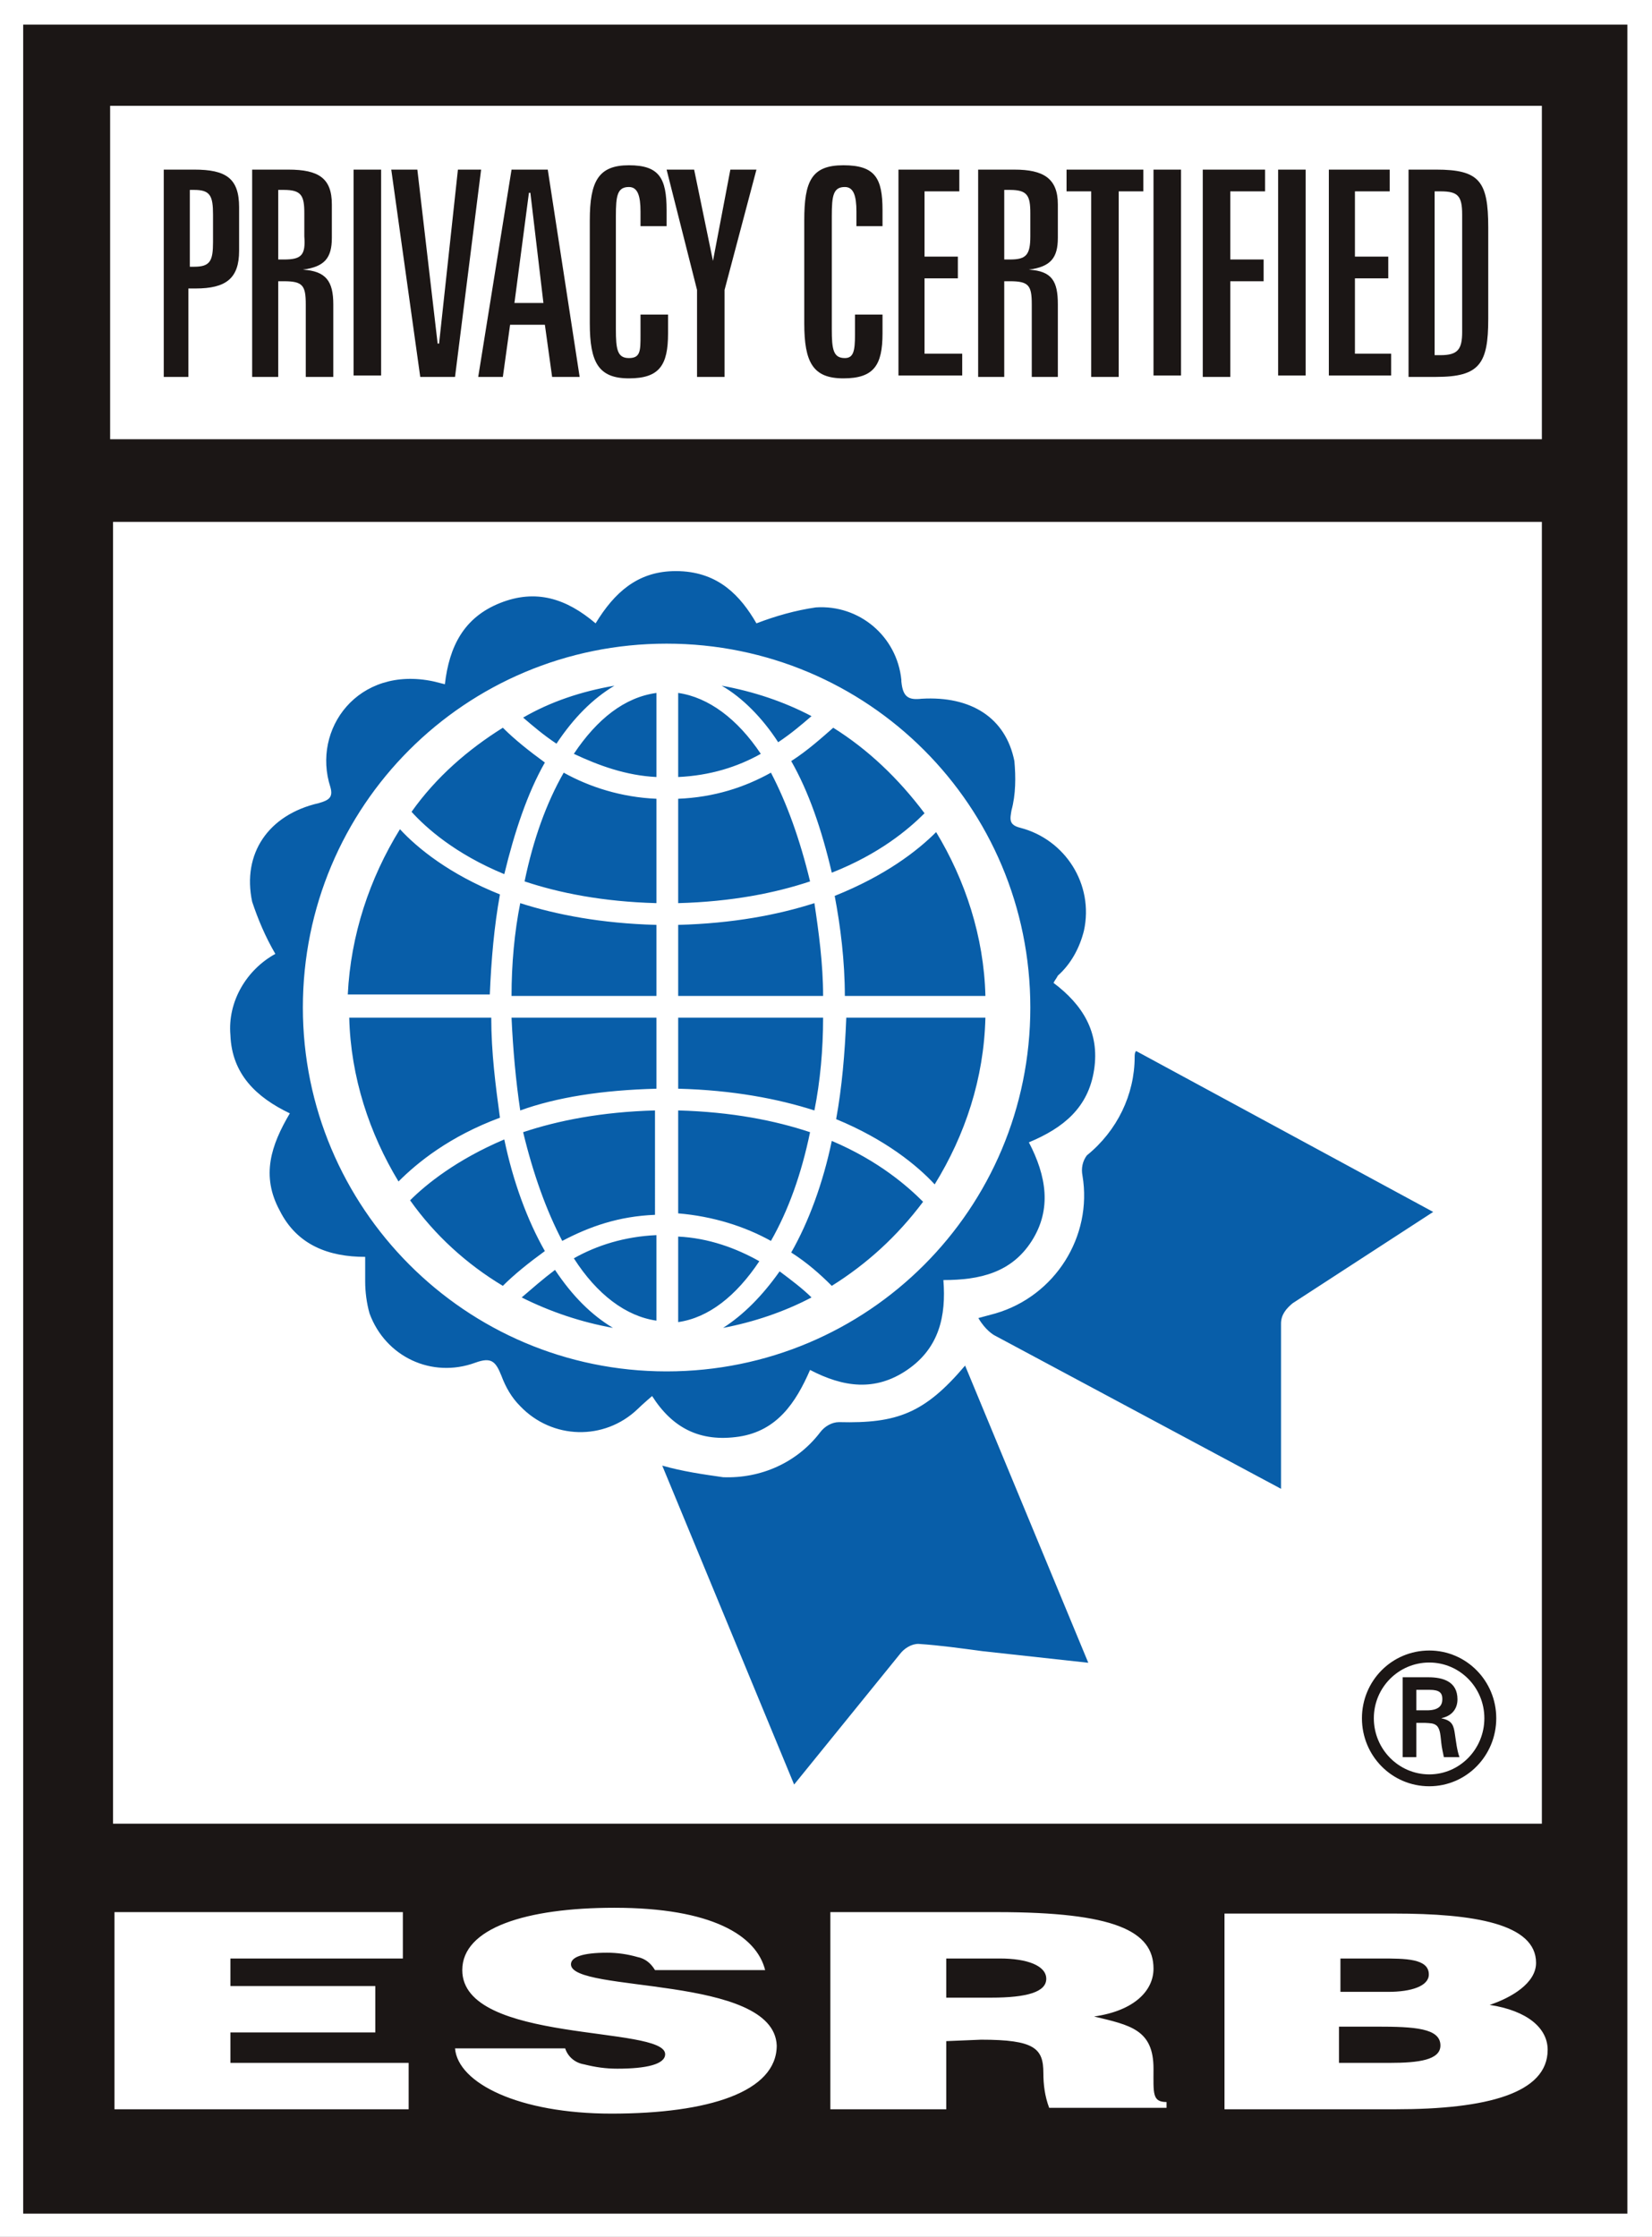 <?xml version="1.0" encoding="UTF-8" standalone="no"?>
<!-- Generator: Adobe Illustrator 23.1.0, SVG Export Plug-In . SVG Version: 6.00 Build 0)  -->

<svg
   xmlns:dc="http://purl.org/dc/elements/1.1/"
   xmlns:cc="http://creativecommons.org/ns#"
   xmlns:rdf="http://www.w3.org/1999/02/22-rdf-syntax-ns#"
   xmlns:svg="http://www.w3.org/2000/svg"
   xmlns="http://www.w3.org/2000/svg"
   xmlns:sodipodi="http://sodipodi.sourceforge.net/DTD/sodipodi-0.dtd"
   xmlns:inkscape="http://www.inkscape.org/namespaces/inkscape"
   version="1.1"
   id="Layer_1"
   x="0px"
   y="0px"
   viewBox="0 0 332 449.365"
   xml:space="preserve"
   sodipodi:docname="ESRB_Privacy_Certified_2013.svg"
   width="332"
   height="449.365"
   inkscape:version="0.92.4 (5da689c313, 2019-01-14)"><rect x="0" y="0" width="332" height="449.365" fill="#808080" stroke="none"/><defs
   id="defs7756">
	
	

	
	
	
	

	
	
	
	

	
	
	
	
	
	
	
	
	
	
	
	
	
	
	
	

	
	
	

		
		
	<clipPath
   clipPathUnits="userSpaceOnUse"
   id="clipPath62410"><path
     d="M 0,0 H 708.661 V 481.89 H 0 Z"
     id="path62408"
     inkscape:connector-curvature="0" /></clipPath><clipPath
   clipPathUnits="userSpaceOnUse"
   id="clipPath62460"><path
     d="M 0,0 H 708.661 V 481.89 H 0 Z"
     id="path62458"
     inkscape:connector-curvature="0" /></clipPath><clipPath
   clipPathUnits="userSpaceOnUse"
   id="clipPath62484"><path
     d="M 0,0 H 708.661 V 481.89 H 0 Z"
     id="path62482"
     inkscape:connector-curvature="0" /></clipPath><clipPath
   clipPathUnits="userSpaceOnUse"
   id="clipPath62502"><path
     d="M 0,0 H 708.661 V 481.89 H 0 Z"
     id="path62500"
     inkscape:connector-curvature="0" /></clipPath></defs><sodipodi:namedview
   pagecolor="#ffffff"
   bordercolor="#666666"
   borderopacity="1"
   objecttolerance="10"
   gridtolerance="10"
   guidetolerance="10"
   inkscape:pageopacity="0"
   inkscape:pageshadow="2"
   inkscape:window-width="1366"
   inkscape:window-height="705"
   id="namedview7754"
   showgrid="false"
   inkscape:snap-global="true"
   inkscape:zoom="1"
   inkscape:cx="9.1959036"
   inkscape:cy="200.31067"
   inkscape:window-x="-8"
   inkscape:window-y="-8"
   inkscape:window-maximized="1"
   inkscape:current-layer="layer1" />
<style
   type="text/css"
   id="style7679">
	.st0{fill:#FFFFFF;}
	.st1{fill:#085EA9;}
</style>





<g
   inkscape:groupmode="layer"
   id="layer1"
   inkscape:label="Layer 1"
   transform="translate(109,147.532)"><g
     id="g3126"><path
       sodipodi:nodetypes="ccccc"
       class="st0"
       d="M 223,-147.532 H -109 V 301.832 H 223 Z"
       id="path7681"
       inkscape:connector-curvature="0"
       style="fill:#ffffff;stroke:none;stroke-width:2.912" /><path
       sodipodi:nodetypes="cccccc"
       inkscape:connector-curvature="0"
       id="polyline7683"
       d="M 218.049,-142.582 V 297.173 h -322.389 v -439.754 z"
       style="fill:#1b1615;fill-opacity:1;stroke:none;stroke-width:2.912" /><path
       sodipodi:nodetypes="ccccc"
       inkscape:connector-curvature="0"
       id="rect7685"
       d="M -86.867,-126.273 H 200.867 v 66.982 H -86.867 Z"
       style="fill:#ffffff;stroke:none;stroke-width:2.912" /><path
       sodipodi:nodetypes="ccccc"
       inkscape:connector-curvature="0"
       id="rect7687"
       d="M -86.284,-42.69 H 200.867 V 218.832 H -86.284 Z"
       style="fill:#ffffff;stroke:none;stroke-width:2.912" /><path
       sodipodi:nodetypes="ccccccccccccccccccccccccccccccccccccccccccccccccccccccccccccccccccccccccccccccccccccccccccccccccccccccccccccccccccccccccccccccccccccccccccccccccccccccccccccccccccccccccccccccccccccccccccccccccccccccccc"
       inkscape:connector-curvature="0"
       d="m 179.607,-113.459 h -5.533 v 41.646 h 5.533 c 8.737,0 10.484,-2.621 10.484,-11.649 v -18.347 c 0,-9.319 -1.747,-11.649 -10.484,-11.649 z m 5.242,32.618 c 0,3.495 -0.874,4.66 -4.368,4.66 h -1.165 v -32.909 h 1.165 c 3.495,0 4.368,0.874 4.368,4.66 z m -14.561,-28.249 v -4.368 h -12.232 v 41.354 h 12.523 v -4.368 h -7.281 v -15.144 h 6.698 v -4.368 h -6.698 v -13.105 z m -22.425,-4.368 h 5.533 v 41.354 h -5.533 z m -9.611,18.056 v -13.688 h 6.989 v -4.368 H 132.719 v 41.646 h 5.533 v -19.221 h 6.698 v -4.368 z m -15.435,-18.056 h 5.533 v 41.354 h -5.533 z m -2.039,4.368 v -4.368 h -15.435 v 4.368 h 4.951 v 37.277 h 5.533 v -37.277 z m -25.919,-4.368 h -7.281 v 41.646 h 5.242 v -19.221 h 1.165 c 3.786,0 4.368,0.874 4.368,4.66 v 14.561 h 5.242 v -14.561 c 0,-4.66 -1.165,-6.698 -5.825,-6.989 4.368,-0.582 5.825,-2.33 5.825,-6.407 v -6.698 c 0,-5.242 -2.912,-6.989 -8.737,-6.989 z m 3.204,13.396 c 0,3.786 -0.874,4.66 -4.077,4.66 h -1.165 v -13.979 h 1.165 c 3.495,0 4.077,1.165 4.077,4.66 z m -14.27,-9.028 v -4.368 H 71.561 v 41.354 h 12.814 v -4.368 h -7.572 v -15.144 h 6.698 v -4.368 h -6.698 v -13.105 z m -20.968,28.832 c 0,3.204 -0.291,4.66 -2.039,4.66 -2.33,0 -2.621,-1.747 -2.621,-5.825 v -22.716 c 0,-4.077 0.291,-5.825 2.621,-5.825 1.747,0 2.33,1.747 2.33,4.951 v 2.912 h 5.242 v -3.204 c 0,-6.407 -1.456,-9.028 -7.863,-9.028 -6.407,0 -7.863,3.204 -7.863,11.067 v 20.677 c 0,7.863 1.747,11.067 7.863,11.067 6.116,0 7.863,-2.621 7.863,-9.028 v -3.786 h -5.533 z m -31.744,8.446 h 5.533 v -17.474 l 6.407,-24.172 h -5.242 l -3.495,18.347 -3.786,-18.347 h -5.533 l 6.116,24.172 z m -11.358,-8.446 c 0,3.204 0,4.66 -2.33,4.66 -2.33,0 -2.621,-1.747 -2.621,-5.825 v -22.716 c 0,-4.077 0.291,-5.825 2.621,-5.825 1.747,0 2.33,1.747 2.33,4.951 v 2.912 h 5.242 v -3.204 c 0,-6.407 -1.456,-9.028 -7.572,-9.028 -6.116,0 -7.863,3.204 -7.863,11.067 v 20.677 c 0,7.863 1.747,11.067 7.863,11.067 6.116,0 7.863,-2.621 7.863,-9.028 v -3.786 h -5.533 z m -25.919,-33.2 -6.698,41.646 h 4.951 l 1.456,-10.484 h 6.989 l 1.456,10.484 H 7.491 L 1.084,-113.459 Z m 0.582,26.793 2.912,-22.133 h 0.291 l 2.621,22.133 z m -18.93,14.853 h 6.989 l 5.242,-41.646 h -4.66 l -3.786,34.947 h -0.291 l -4.077,-34.947 h -5.242 z m -13.396,-41.646 h 5.533 v 41.354 h -5.533 z m -10.193,20.095 c 4.368,-0.582 5.825,-2.33 5.825,-6.407 v -6.698 c 0,-5.242 -2.621,-6.989 -8.737,-6.989 h -7.281 v 41.646 h 5.242 v -19.221 h 1.165 c 3.786,0 4.368,0.874 4.368,4.66 v 14.561 h 5.533 v -14.561 c 0,-4.66 -1.456,-6.698 -6.116,-6.989 z m -3.786,-2.039 h -1.165 v -13.979 h 1.165 c 3.495,0 4.077,1.165 4.077,4.66 v 4.66 c 0.291,3.786 -0.582,4.66 -4.077,4.66 z m -18.056,-18.056 h -6.116 v 41.646 h 4.951 v -17.765 h 1.456 c 6.116,0 8.737,-2.039 8.737,-7.572 v -8.737 c 0,-5.825 -2.621,-7.572 -9.028,-7.572 z m 3.786,14.561 c 0,3.786 -0.582,4.951 -3.786,4.951 h -0.874 v -15.435 h 0.874 c 3.204,0 3.786,1.165 3.786,4.951 z"
       style="fill:#1b1615;fill-opacity:1;stroke:none;stroke-width:2.912"
       id="path7723" /><path
       sodipodi:nodetypes="cccccccccccccccccccccccccccccccccccccccccccccccccccccccccccccccccccc"
       inkscape:connector-curvature="0"
       d="m 190.382,255.236 c 4.368,-1.456 9.319,-4.368 9.319,-8.446 0,-7.863 -12.523,-9.902 -28.54,-9.902 h -34.074 v 39.316 h 34.365 c 18.347,0 30.579,-3.204 30.579,-11.94 0,-4.368 -4.077,-7.863 -11.649,-9.028 z m -29.997,-9.319 h 8.154 c 4.951,0 9.611,0 9.611,3.204 0,2.33 -3.495,3.495 -8.154,3.495 h -9.611 z m 9.902,20.968 h -10.193 v -7.281 h 7.572 c 7.572,0 12.814,0.291 12.814,3.786 0,2.912 -4.368,3.495 -10.193,3.495 z M 122.818,268.05 c 0,-7.863 -4.66,-8.737 -11.94,-10.484 8.154,-1.165 11.94,-5.242 11.94,-9.611 0,-7.572 -7.863,-11.358 -31.453,-11.358 H 57.874 v 39.607 h 23.298 v -13.688 l 6.989,-0.291 c 10.775,0 12.523,1.747 12.523,6.698 0,2.33 0.291,4.66 1.165,6.989 h 23.589 v -1.165 c -2.912,0 -2.621,-1.747 -2.621,-6.698 z M 90.2,253.78 h -9.028 v -7.863 h 10.775 c 5.533,0 9.319,1.456 9.319,4.077 0,2.621 -3.786,3.786 -11.067,3.786 z M 5.744,247.082 c 0,-1.456 2.33,-2.33 7.281,-2.33 2.039,0 4.077,0.291 6.116,0.874 1.456,0.291 2.621,1.165 3.495,2.621 h 22.133 c -1.747,-6.989 -10.775,-12.523 -30.288,-12.523 -17.765,0 -30.579,4.077 -30.579,12.523 0,14.853 40.772,11.067 40.772,16.891 0,2.039 -3.786,2.912 -9.611,2.912 -2.33,0 -4.368,-0.291 -6.698,-0.874 -1.747,-0.291 -3.204,-1.456 -3.786,-3.204 h -22.133 c 0.582,6.989 12.814,13.105 31.453,13.105 19.512,0 33.2,-4.368 33.2,-13.688 C 46.516,249.12 5.744,252.906 5.744,247.082 Z m -33.782,-1.165 v -9.319 h -57.954 v 39.607 h 59.119 v -9.319 h -35.821 v -6.116 H -33.572 V 251.45 h -29.123 v -5.533 z"
       style="fill:#ffffff;stroke:none;stroke-width:2.912"
       id="path7733" /><path
       sodipodi:nodetypes="ccccccccccccccccccccccccccccccccccccccccccccccccccccccccccccccccccccccccccccccccccccccccccccccccccccccccccccccccccccccccccccccccccccccccccccccccccccccccccccccccccccccccccccccccccccc"
       inkscape:connector-curvature="0"
       id="path7741"
       d="m 26.145,-32.792 c -7.038,0.233 -11.627,4.209 -15.449,10.488 -5.825,-4.951 -11.94,-6.99 -19.221,-4.078 -7.281,2.912 -10.195,8.737 -11.068,16.309 l -2.328,-0.582 c -15.144,-3.204 -24.464,9.611 -20.678,21.26 0.582,2.039 -0.291,2.621 -2.33,3.203 -10.193,2.33 -15.435,10.194 -13.396,19.805 1.165,3.495 2.622,6.99 4.66,10.484 -5.825,3.204 -9.612,9.61 -9.029,16.309 0.291,7.863 5.243,12.523 11.941,15.727 -3.786,6.407 -5.825,12.522 -2.039,19.512 3.495,6.989 9.901,9.318 17.182,9.318 v 4.951 c 0,2.039 0.293,4.37 0.875,6.408 3.204,8.737 12.523,13.104 21.26,9.9 3.204,-1.165 4.077,-0.291 5.242,2.621 0.874,2.33 2.038,4.37 3.785,6.117 6.407,6.698 16.892,6.989 23.59,0.582 0.874,-0.874 2.912,-2.621 2.912,-2.621 4.077,6.407 9.61,9.319 17.473,8.154 7.572,-1.165 11.359,-6.698 14.271,-13.396 6.698,3.495 13.105,4.368 19.512,0 6.407,-4.368 7.864,-10.776 7.281,-18.057 7.281,0 13.686,-1.456 17.764,-7.863 4.077,-6.407 2.913,-13.104 -0.582,-19.803 6.989,-2.912 11.941,-6.991 13.105,-14.562 1.165,-7.572 -2.33,-13.104 -8.154,-17.473 0.291,-0.582 0.582,-0.875 0.873,-1.457 2.621,-2.33 4.369,-5.533 5.242,-9.027 2.039,-9.319 -3.784,-18.348 -12.812,-20.678 C 93.696,18.176 93.986,17.012 94.277,15.264 95.151,12.061 95.151,8.566 94.859,5.362 93.112,-3.375 86.122,-7.744 76.221,-7.161 73.6,-6.87 72.436,-7.452 72.145,-10.656 v -0.291 c -0.874,-8.737 -8.447,-15.143 -17.184,-14.561 -4.077,0.582 -8.153,1.747 -11.939,3.203 -3.204,-5.533 -7.572,-10.193 -15.436,-10.484 -0.491,-0.018 -0.972,-0.019 -1.441,-0.004 z m -1.18,14.564 c 40.481,0 73.098,32.619 73.098,73.1 0,40.481 -32.617,73.098 -73.098,73.098 -40.481,0 -73.098,-32.908 -73.098,-73.098 0,-40.481 32.617,-73.1 73.098,-73.1 z m -10.484,8.445 c -6.698,1.165 -12.814,3.205 -18.348,6.408 2.039,1.747 4.078,3.495 6.699,5.242 3.495,-5.242 7.28,-9.029 11.648,-11.65 z m 21.551,0 c 4.077,2.33 8.154,6.408 11.357,11.359 2.621,-1.747 4.661,-3.495 6.699,-5.242 C 48.555,-6.578 42.438,-8.618 36.031,-9.782 Z M 22.926,-8.325 C 16.519,-7.452 10.986,-3.082 6.326,3.907 11.277,6.237 16.81,8.274 22.926,8.565 Z m 4.369,0 V 8.565 C 33.702,8.274 39.235,6.528 43.895,3.907 39.235,-3.082 33.411,-7.452 27.295,-8.325 Z m -35.238,6.99 c -6.989,4.368 -13.397,9.901 -18.348,16.891 2.912,3.204 8.737,8.446 18.639,12.523 2.039,-8.446 4.66,-16.31 8.154,-22.426 -3.204,-2.33 -6.115,-4.658 -8.445,-6.988 z m 66.4,0 c -2.33,2.039 -5.244,4.659 -8.447,6.697 3.495,6.116 6.116,13.687 8.154,22.424 C 67.775,24 73.599,19.05 76.803,15.846 71.561,8.857 65.447,3.033 58.457,-1.335 Z M 4.287,7.692 c -3.495,6.116 -6.116,13.396 -7.863,21.842 6.989,2.33 15.727,4.078 26.502,4.369 V 12.934 C 15.936,12.643 9.529,10.604 4.287,7.692 Z m 41.646,0 c -5.242,2.912 -11.358,4.951 -18.639,5.242 V 33.903 C 38.07,33.612 46.807,31.864 53.797,29.534 51.758,21.088 49.137,13.808 45.934,7.692 Z m -74.555,11.357 c -6.116,9.902 -9.902,21.261 -10.484,33.201 h 28.541 c 0.291,-6.989 0.874,-13.689 2.039,-20.096 -10.193,-4.077 -16.601,-9.32 -20.096,-13.105 z M 79.133,19.632 c -3.786,3.786 -10.192,8.737 -20.385,12.814 1.165,6.116 2.037,13.106 2.037,20.096 h 28.25 C 88.744,40.601 84.957,29.242 79.133,19.632 Z M -4.449,33.903 c -1.165,5.825 -1.748,12.232 -1.748,18.639 H 22.926 V 38.27 C 11.859,37.979 2.831,36.233 -4.449,33.903 Z m 59.119,0 c -7.281,2.33 -16.308,4.076 -27.375,4.367 v 14.271 h 29.123 c 0,-6.407 -0.874,-12.814 -1.748,-18.639 z m -93.484,23.006 c 0.291,11.94 4.078,23.3 9.902,32.91 3.786,-3.786 10.194,-9.028 20.387,-12.814 -0.874,-6.407 -1.748,-13.106 -1.748,-20.096 z m 32.617,0 c 0.291,6.407 0.874,12.814 1.748,18.639 7.281,-2.621 16.308,-4.076 27.375,-4.367 V 56.909 Z m 33.492,0 v 14.271 c 11.067,0.291 20.094,2.037 27.375,4.367 1.165,-5.825 1.748,-12.232 1.748,-18.639 z m 33.783,0 c -0.291,7.281 -0.874,13.98 -2.039,20.387 9.902,4.077 16.308,9.32 19.803,13.105 6.116,-9.902 9.902,-21.261 10.193,-33.492 z m 58.244,6.699 c -0.291,0.291 -0.291,0.873 -0.291,1.164 0,7.572 -3.494,14.854 -9.609,19.805 -0.874,1.165 -1.166,2.62 -0.875,4.076 2.039,12.232 -5.532,24.173 -17.473,27.668 -1.234,0.331 -3.453,0.934 -3.453,0.934 1.439,2.493 3.162,3.434 3.162,3.434 l 57.662,30.871 v -33.201 c 0,-1.747 1.007,-2.982 2.33,-4.076 l 28.25,-18.348 z m -96.688,11.939 c -10.775,0.291 -19.512,2.039 -26.502,4.369 2.039,8.446 4.66,15.726 7.863,21.842 5.533,-2.912 11.358,-4.951 18.639,-5.242 z m 4.66,0 v 20.678 c 6.989,0.582 13.397,2.621 18.639,5.533 3.495,-6.116 6.116,-13.396 7.863,-21.842 -6.989,-2.33 -15.727,-4.078 -26.502,-4.369 z m -34.947,5.824 c -9.611,4.077 -15.726,9.029 -18.93,12.232 4.951,6.989 11.358,12.813 18.639,17.182 2.33,-2.33 5.242,-4.658 8.445,-6.988 -3.495,-6.116 -6.407,-13.98 -8.154,-22.426 z m 65.816,0.293 c -1.747,8.446 -4.66,16.308 -8.154,22.424 3.204,2.039 5.824,4.367 8.154,6.697 6.989,-4.368 13.106,-9.901 18.348,-16.891 C 73.599,90.983 67.775,85.742 58.164,81.665 Z m -35.238,18.93 c -6.407,0.291 -11.94,2.037 -16.6,4.658 4.66,7.281 10.484,11.65 16.6,12.523 z m 4.369,0.291 v 17.182 c 6.116,-0.874 11.649,-5.241 16.309,-12.23 -4.66,-2.621 -10.193,-4.66 -16.309,-4.951 z m -24.754,6.697 c -2.33,1.747 -4.661,3.786 -6.699,5.533 5.825,2.912 11.941,4.952 18.348,6.117 -4.368,-2.621 -8.154,-6.408 -11.648,-11.65 z m 45.141,0.291 c -3.495,4.951 -7.282,8.738 -11.359,11.359 6.116,-1.165 12.232,-3.205 17.766,-6.117 -1.747,-1.747 -4.076,-3.495 -6.406,-5.242 z m 37.275,18.93 c -8.154,9.611 -13.687,11.651 -25.336,11.359 -1.456,0 -2.911,0.872 -3.785,2.037 -4.66,6.116 -11.942,9.321 -19.514,9.029 -4.077,-0.582 -8.153,-1.165 -12.23,-2.33 l 26.502,64.07 21.26,-26.211 c 0.874,-1.165 2.392,-2.092 3.785,-2.039 4.368,0.291 8.446,0.875 12.814,1.457 l 21.26,2.33 z"
       style="fill:#085ea9;stroke:none;stroke-width:2.912" /><path
       sodipodi:nodetypes="ccccccccccccccccccccccccccccccc"
       style="fill:#1b1615;fill-opacity:1;stroke:none;stroke-width:7.63"
       inkscape:connector-curvature="0"
       d="m 177.977,196.059 c 2.332,-0.064 2.888,-1.091 2.888,-2.261 0,-1.226 -0.556,-1.855 -2.544,-1.855 h -2.678 v 4.117 z m -2.335,2.524 v 6.887 h -2.754 v -16.052 h 5.147 c 2.903,0 5.871,0.812 5.871,4.435 0,1.839 -1.06,3.32 -3.195,3.774 v 0.048 c 2.164,0.43 2.435,1.457 2.683,3.185 0.227,1.489 0.402,3.177 0.914,4.61 h -3.136 c -0.183,-0.9 -0.431,-1.959 -0.519,-2.866 -0.168,-1.377 -0.168,-2.691 -0.885,-3.432 -0.636,-0.589 -1.47,-0.518 -2.325,-0.589 z m 2.598,-12.127 c -6.156,0 -11.142,5.008 -11.142,11.195 0,6.203 4.986,11.275 11.142,11.275 6.127,0 11.069,-5.072 11.069,-11.275 0,-6.187 -4.942,-11.195 -11.069,-11.195 z m 0,-2.413 c 7.45,0 13.46,6.091 13.46,13.608 0,7.548 -6.01,13.663 -13.46,13.663 -7.523,0 -13.533,-6.115 -13.533,-13.663 0,-7.517 6.01,-13.608 13.533,-13.608 z"
       id="path13948-1" /></g></g></svg>